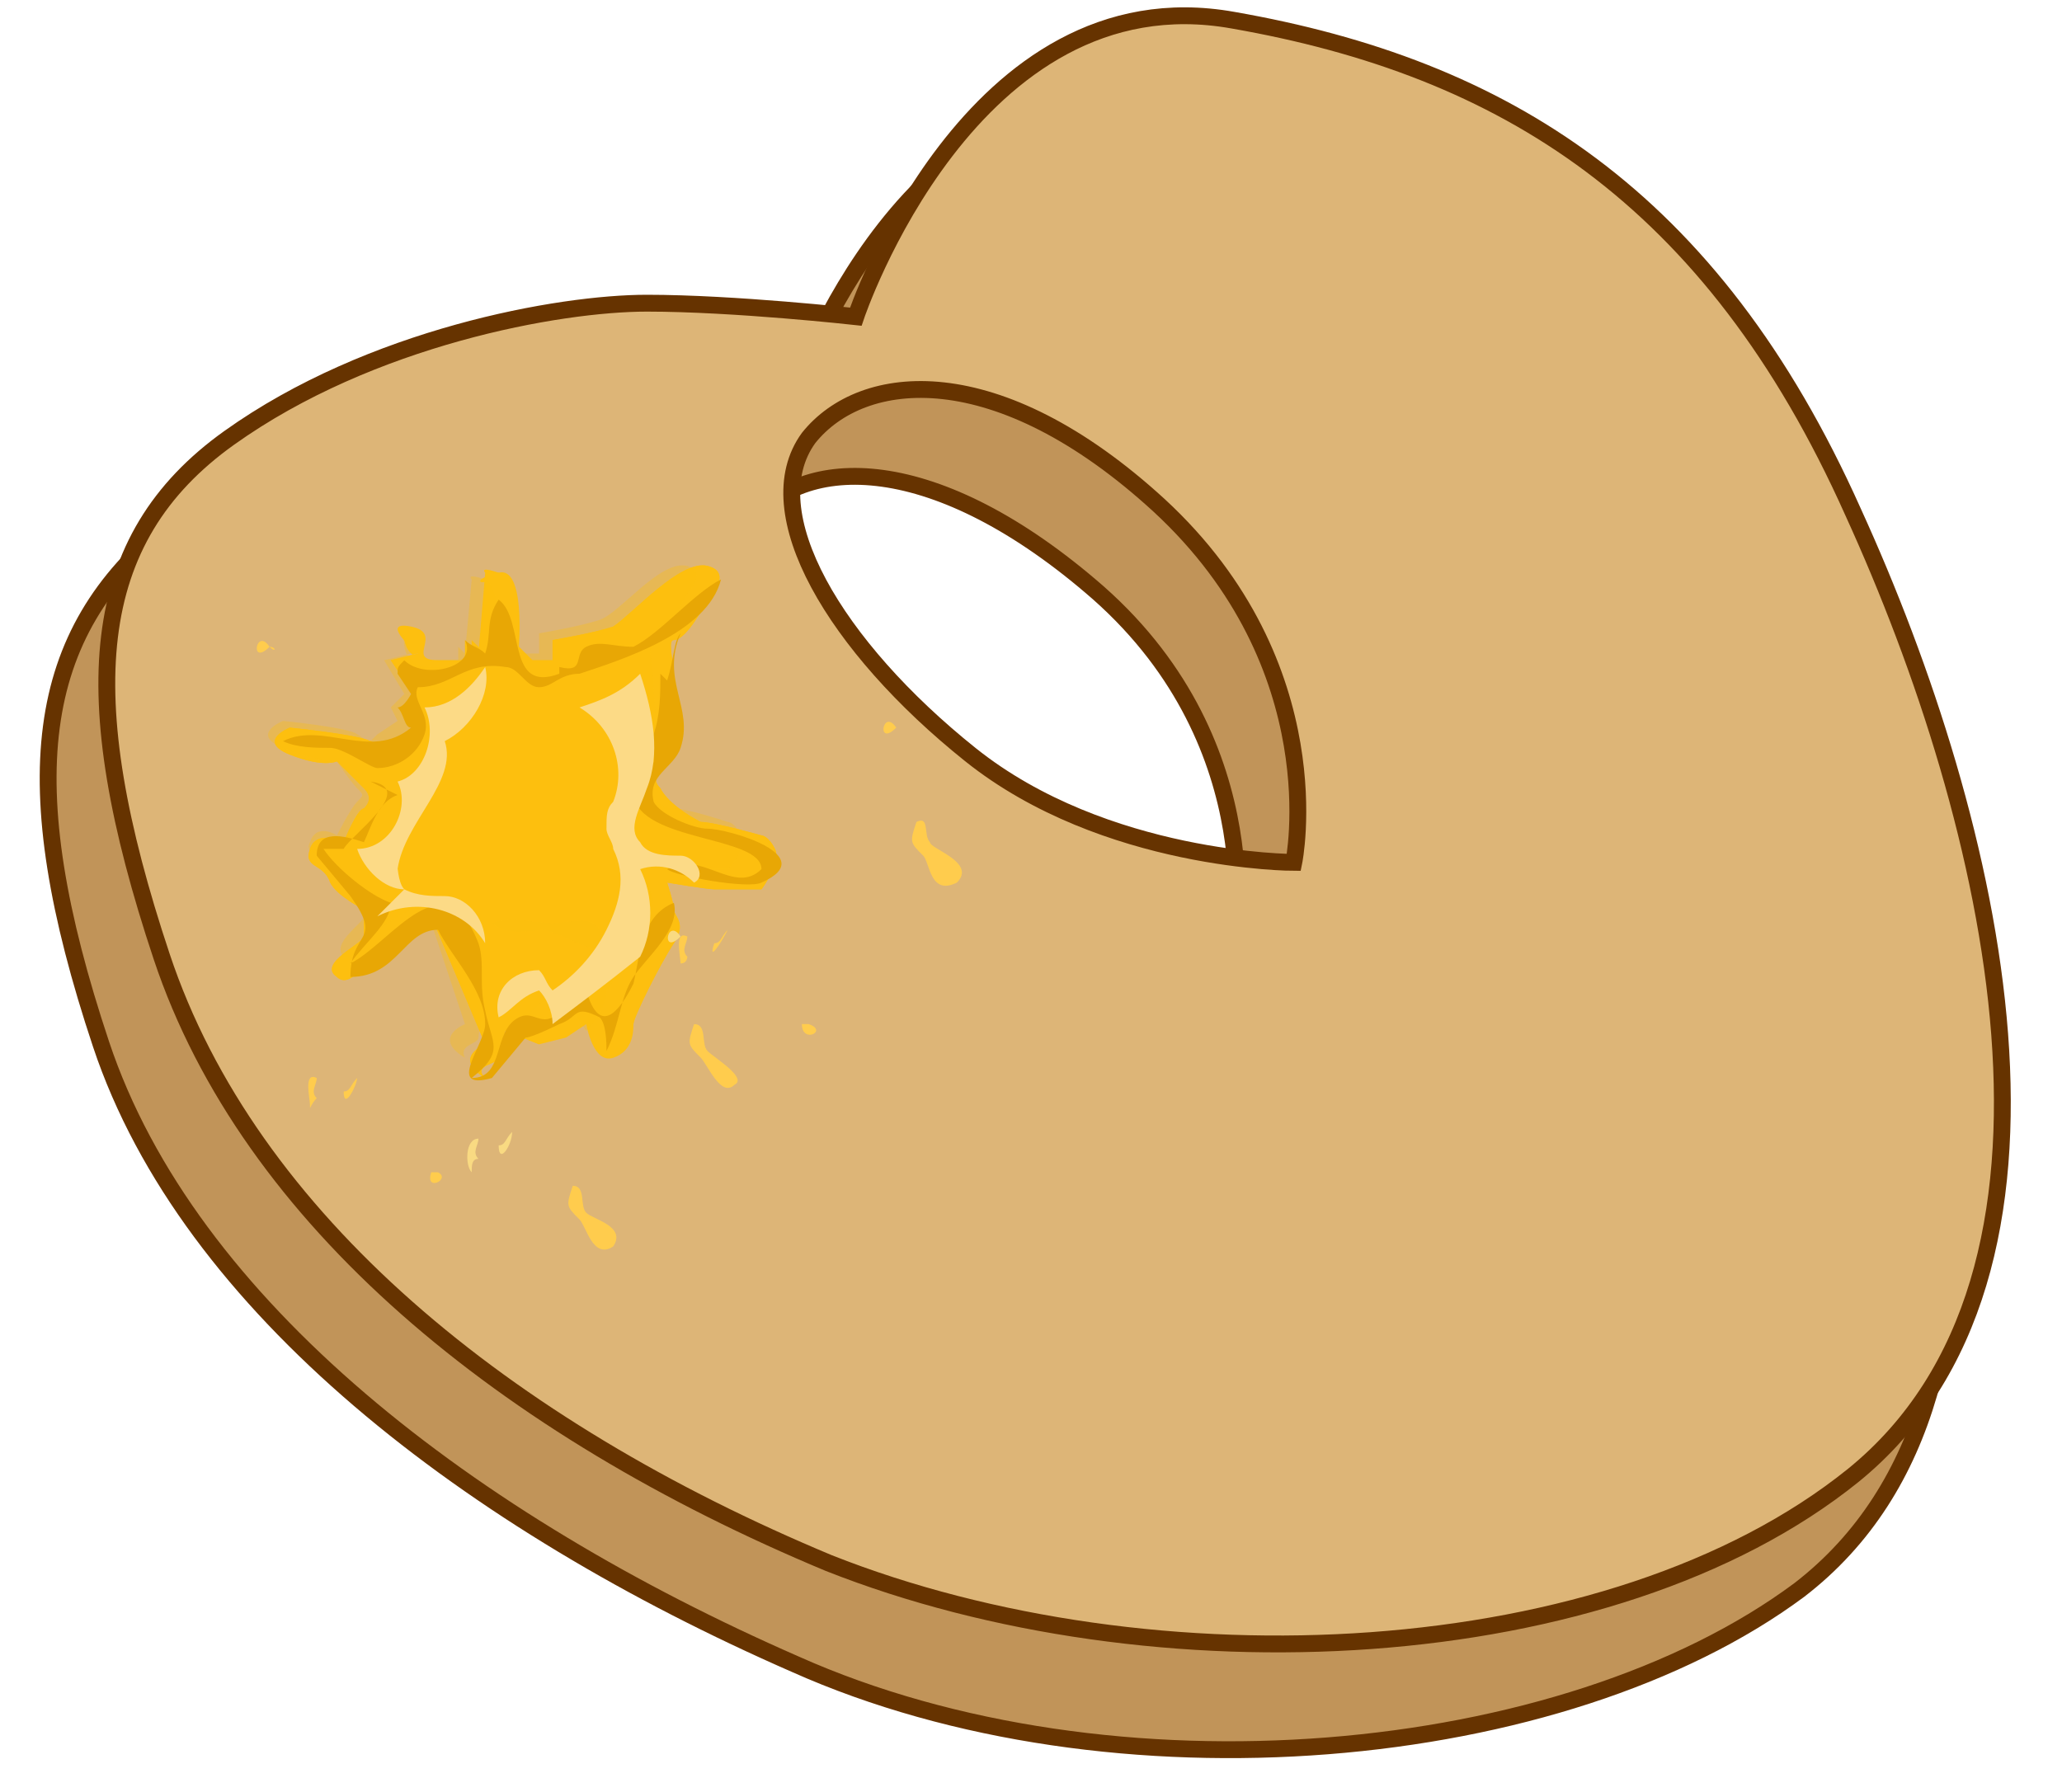 <svg xmlns="http://www.w3.org/2000/svg" version="1.0" viewBox="-.7 0 30.6 26.6"><switch><g><path fill="#C19459" stroke="#630" stroke-width=".25" d="M25.9 8.8c-2.1-4.7-5.2-6.6-9.2-7.3-3.9-.7-5.6 4.3-5.6 4.3S9.3 5.7 8 5.7s-4.2.5-6.2 2.1-2.3 3.8-1 7.7 5.5 7.1 10.3 9.2c4.7 2.1 11.4 1.5 14.9-1.1 3.9-3 2-10.1-.1-14.8zm-8.3 5.3s-2.8 0-4.8-1.6-3.2-3.6-2.4-4.7 2.8-1.1 5.2 1c2.6 2.3 2 5.3 2 5.3z"/><path fill="#DDB577" stroke="#630" stroke-width=".25" d="M26.8 7.6C24.7 2.9 21.6 1 17.6.3 13.7-.4 12 4.7 12 4.7s-1.8-.2-3.1-.2-4.1.5-6.2 2-2.3 3.8-1 7.7 5.1 7 9.9 9c4.8 1.9 11.6 1.6 15.2-1.3 3.7-3 2.1-9.7 0-14.3zm-8.3 5.2s-2.8 0-4.8-1.6-3.2-3.6-2.4-4.7c.8-1 2.8-1.2 5.2 1 2.6 2.4 2 5.3 2 5.3z"/><path fill="#FDBF0F" d="M5.7 13.6s-.7.3-.8.5c-.1.1-.4.6-.6.4-.3-.2.4-.5.4-.6v-.4s-.4-.2-.5-.4c-.1-.3-.4-.2-.3-.5.1-.3.5-.1.5-.1s.2-.5.3-.5c.1-.1.1-.2 0-.3l-.4-.4s-.2.1-.7-.1c-.5-.2 0-.4 0-.4s1 .1 1.2.2c.2.1.1.2.4 0l.3-.2-.2-.2.2-.2-.4-.6.4-.1-.2-.4s-.1.5.4.5h.5v-.3l.2.2.1-1.2s-.1-.1.2 0c.2.1.3 1.1.3 1.1l.2.2h.3v-.3s.6-.1.9-.2c.3-.2 1-1 1.4-.9.4.1 0 .5 0 .5s-.3.6-.5.6c-.1 0 0 .3 0 .6s.1.7 0 1c-.1.3-.4.4-.2.6.1.2.4.4.6.5.2 0 .9.2.9.2s.1 0 .2.2-.2.6-.2.6h-.7c-.1 0-.7-.1-.7-.1s.1.3.1.4c0 .1.2.2 0 .5s-.6 1.1-.6 1.2c-.2-.1-.4.3-.4.3l-.4-.5-.3.2-.3.3-.5-.2s-.1.3-.1.4c0 .1-.4.1-.2.3-.5-.3 0-.5 0-.5l-.8-1.9z"/><path fill="#FDBF0F" d="M5.7 13.6s-.7.3-.8.5c-.1.1-.4.6-.6.4-.3-.2.4-.5.4-.6v-.4s-.4-.2-.5-.4c-.1-.3-.4-.2-.3-.5.1-.3.5-.1.5-.1s.2-.5.3-.5c.1-.1.1-.2 0-.3l-.4-.4s-.2.1-.7-.1c-.5-.2 0-.4 0-.4s1 .1 1.2.2c.2.1.1.2.4 0l.3-.2-.2-.2.2-.2-.4-.6.4-.1s-.6-.5-.1-.4-.1.5.4.5h.5v-.3l.2.2s.3-1.3.1-1.1c-.2.1-.3 0 .1-.1S7 9.6 7 9.6l.2.2h.3v-.3s.6-.1.9-.2c.3-.2 1-1 1.4-.9.4.1 0 .5 0 .5s-.3.6-.5.6c-.1 0 0 .3 0 .6s.1.7 0 1c-.1.3-.4.4-.2.6.1.2.4.4.6.5.2 0 .9.2.9.2s.1 0 .2.2-.2.6-.2.6h-.7c-.1 0-.7-.1-.7-.1s.1.3.1.4c0 .1.2.2 0 .5s-.6 1.1-.6 1.2c0 .1 0 .4-.3.5s-.4-.5-.4-.5l-.3.2-.4.1-.5-.2s-.1.3-.1.4c0 .1-.4.1-.2.3-.5-.3 0-.5 0-.5l-.8-1.9z"/><path fill="#FDBF0F" d="M5.6 13.4s-.6.3-.7.4-.4.5-.5.4c-.2-.2.3-.5.3-.6v-.3s-.4-.2-.5-.4c-.1-.3-.4-.2-.3-.4.1-.3.4-.1.4-.1s.2-.4.3-.5c.1-.1.1-.1 0-.2s-.3-.4-.3-.4-.3 0-.8-.2 0-.4 0-.4 1 .1 1.1.2c.2.1.1.2.3 0l.3-.2-.1-.2.2-.2-.3-.5.4-.1-.1-.3s-.1.5.4.5h.4v-.3l.1.1.1-1.1s-.1-.1.2 0c.2.1.3 1 .3 1l.2.1h.3v-.3s.6-.1.9-.2c.3-.1.9-.9 1.3-.8.3.1 0 .4 0 .4s-.4.8-.5.8 0 .3 0 .6.1.7 0 .9c-.1.3-.3.4-.2.5.1.2.3.4.5.4s.8.2.8.2.1 0 .2.2-.2.5-.2.5h-.7c-.1 0-.6-.1-.6-.1s.1.2.1.3.2.2 0 .5c-.1.3-.5 1-.6 1.1 0 .3-.3.6-.3.6l-.4-.6-.3.2-.3.3-.5-.2s-.1.3-.1.4c0 .1-.3.1-.2.3-.5-.3 0-.5 0-.5l-.6-1.8z" opacity=".33"/><path fill="#E8A705" d="M4.8 11.6c.7.1-.3.8-.4 1h-.3c.2.3.7.7 1 .8 0 .3-.4.6-.6.9.6-.3 1.4-1.6 1.9-.3.1.3 0 .6.1 1 .1.5.3.6-.2 1 .5 0 .3-.7.7-.9.2-.1.3.1.5 0s.2-.4.5-.4c.2.7.5.3.7-.1.1-.4.1-1 .6-1.2.1.4-.4.8-.6 1.1s-.2.7-.4 1.1c0-.1 0-.4-.1-.5-.4-.2-.3 0-.6.1 0 0-.4.2-.5.2l-.5.6c-.7.2-.1-.5-.1-.8 0-.5-.5-1-.7-1.4-.5 0-.6.7-1.3.7 0-.7.5-.5 0-1.2l-.5-.6c0-.4.4-.3.7-.2.1-.2.2-.6.5-.7"/><path fill="#FDBF0F" d="M8.3 14.1c-.3 0-.6-.2-.9-.3-.2 0-.6.1-.8-.1.3-.1.6 0 .9 0 .4 0 .7-.2.8.4" opacity=".2"/><path fill="#E8A705" d="M7.6 9.9c.4.1.2-.2.4-.3.2-.1.4 0 .7 0 .4-.2.9-.8 1.3-1-.2.8-1.5 1.2-2.1 1.4-.3 0-.4.2-.6.2-.2 0-.3-.3-.5-.3-.6-.1-.8.3-1.3.3-.1.2.2.4.1.7-.1.3-.4.5-.7.5-.1 0-.5-.3-.7-.3s-.5 0-.7-.1c.6-.3 1.3.3 1.9-.2-.1 0-.1-.2-.2-.3.1 0 .2-.2.2-.2l-.2-.3c0-.1 0-.1.1-.2.3.3 1.1.1.9-.3.1.1.2.1.3.2.1-.3 0-.5.2-.8.4.3.1 1.4.9 1.1m1.5 0c0 .3 0 .6-.1.9v.4c0 .1-.3.4-.3.5.1.7 1.9.6 1.9 1.1-.4.4-.9-.3-1.4 0 .1.1 1.2.3 1.4.2.9-.4-.5-.8-.8-.8-.2 0-.7-.2-.8-.4-.1-.4.3-.5.4-.8.2-.6-.3-1 0-1.7-.1.1-.1.4-.2.7"/><path fill="#FCDA86" d="M5.3 13.2c-.3 0-.6-.3-.7-.6.5 0 .8-.6.6-1 .4-.1.6-.7.4-1.1.4 0 .7-.3.9-.6.1.4-.2.9-.6 1.1.2.6-.6 1.2-.7 1.9 0-.1 0 .2.1.3.2.1.4.1.6.1.3 0 .6.3.6.7-.3-.5-1-.7-1.6-.4m3.4-1.3c0 .1.1.2.1.3.2.4.1.8-.1 1.2-.2.4-.5.7-.8.9-.1-.1-.1-.2-.2-.3-.4 0-.7.3-.6.7.2-.1.3-.3.6-.4.1.1.2.3.2.5.4-.3.8-.6 1.3-1 .2-.4.2-.9 0-1.3.3-.1.6 0 .8.2.2-.1 0-.4-.2-.4s-.5 0-.6-.2c-.2-.2 0-.5.1-.8.2-.5.1-1.1-.1-1.7-.3.3-.6.4-.9.5.5.3.7.9.5 1.4-.1.1-.1.2-.1.4z"/><path fill="#FFCC4D" d="M9.8 15.6c-.1-.1 0-.4-.2-.4-.1.3-.1.3.1.5.1.1.3.6.5.4.2-.1-.3-.4-.4-.5"/><path fill="#F9DA82" d="M9.4 13.9c-.2-.3-.3.3 0 0 .1 0 .1 0 0 0m-3 3.3c-.1-.1 0-.2 0-.3-.2 0-.2.4-.1.5 0-.1 0-.2.1-.2m.3-.2c.1 0 .1-.1.2-.2 0 .2-.2.5-.2.2m1.5 1.3h-.1c-.1.3.3.1.1 0"/><path fill="#FFCC4D" d="M13.1 12.5c-.1-.1 0-.4-.2-.3-.1.3-.1.3.1.5.1.1.1.6.5.4.3-.3-.4-.5-.4-.6m-.5-1.7c-.2-.3-.3.3 0 0 0 .1 0 0 0 0m-3.1 3.4c-.1-.1 0-.2 0-.3-.2-.1-.1.3-.1.4.1 0 .1-.1.1-.1m.4-.2c.1 0 .1-.1.2-.2-.1.2-.3.5-.2.2m1.4 1.2h-.1c0 .3.4.1.1 0M8 18c-.1-.1 0-.4-.2-.4-.1.3-.1.3.1.5.1.1.2.6.5.4.2-.3-.3-.4-.4-.5M3.3 9.6c-.2-.3-.3.3 0 0 .1.1.1 0 0 0m.7 6.7c-.1-.1 0-.2 0-.3-.2-.1-.1.3-.1.4 0 .1 0 0 .1-.1m.4-.1c.1 0 .1-.1.2-.2 0 .1-.2.5-.2.2m1.4 1.2h-.1c-.1.3.3.1.1 0"/></g></switch></svg>
